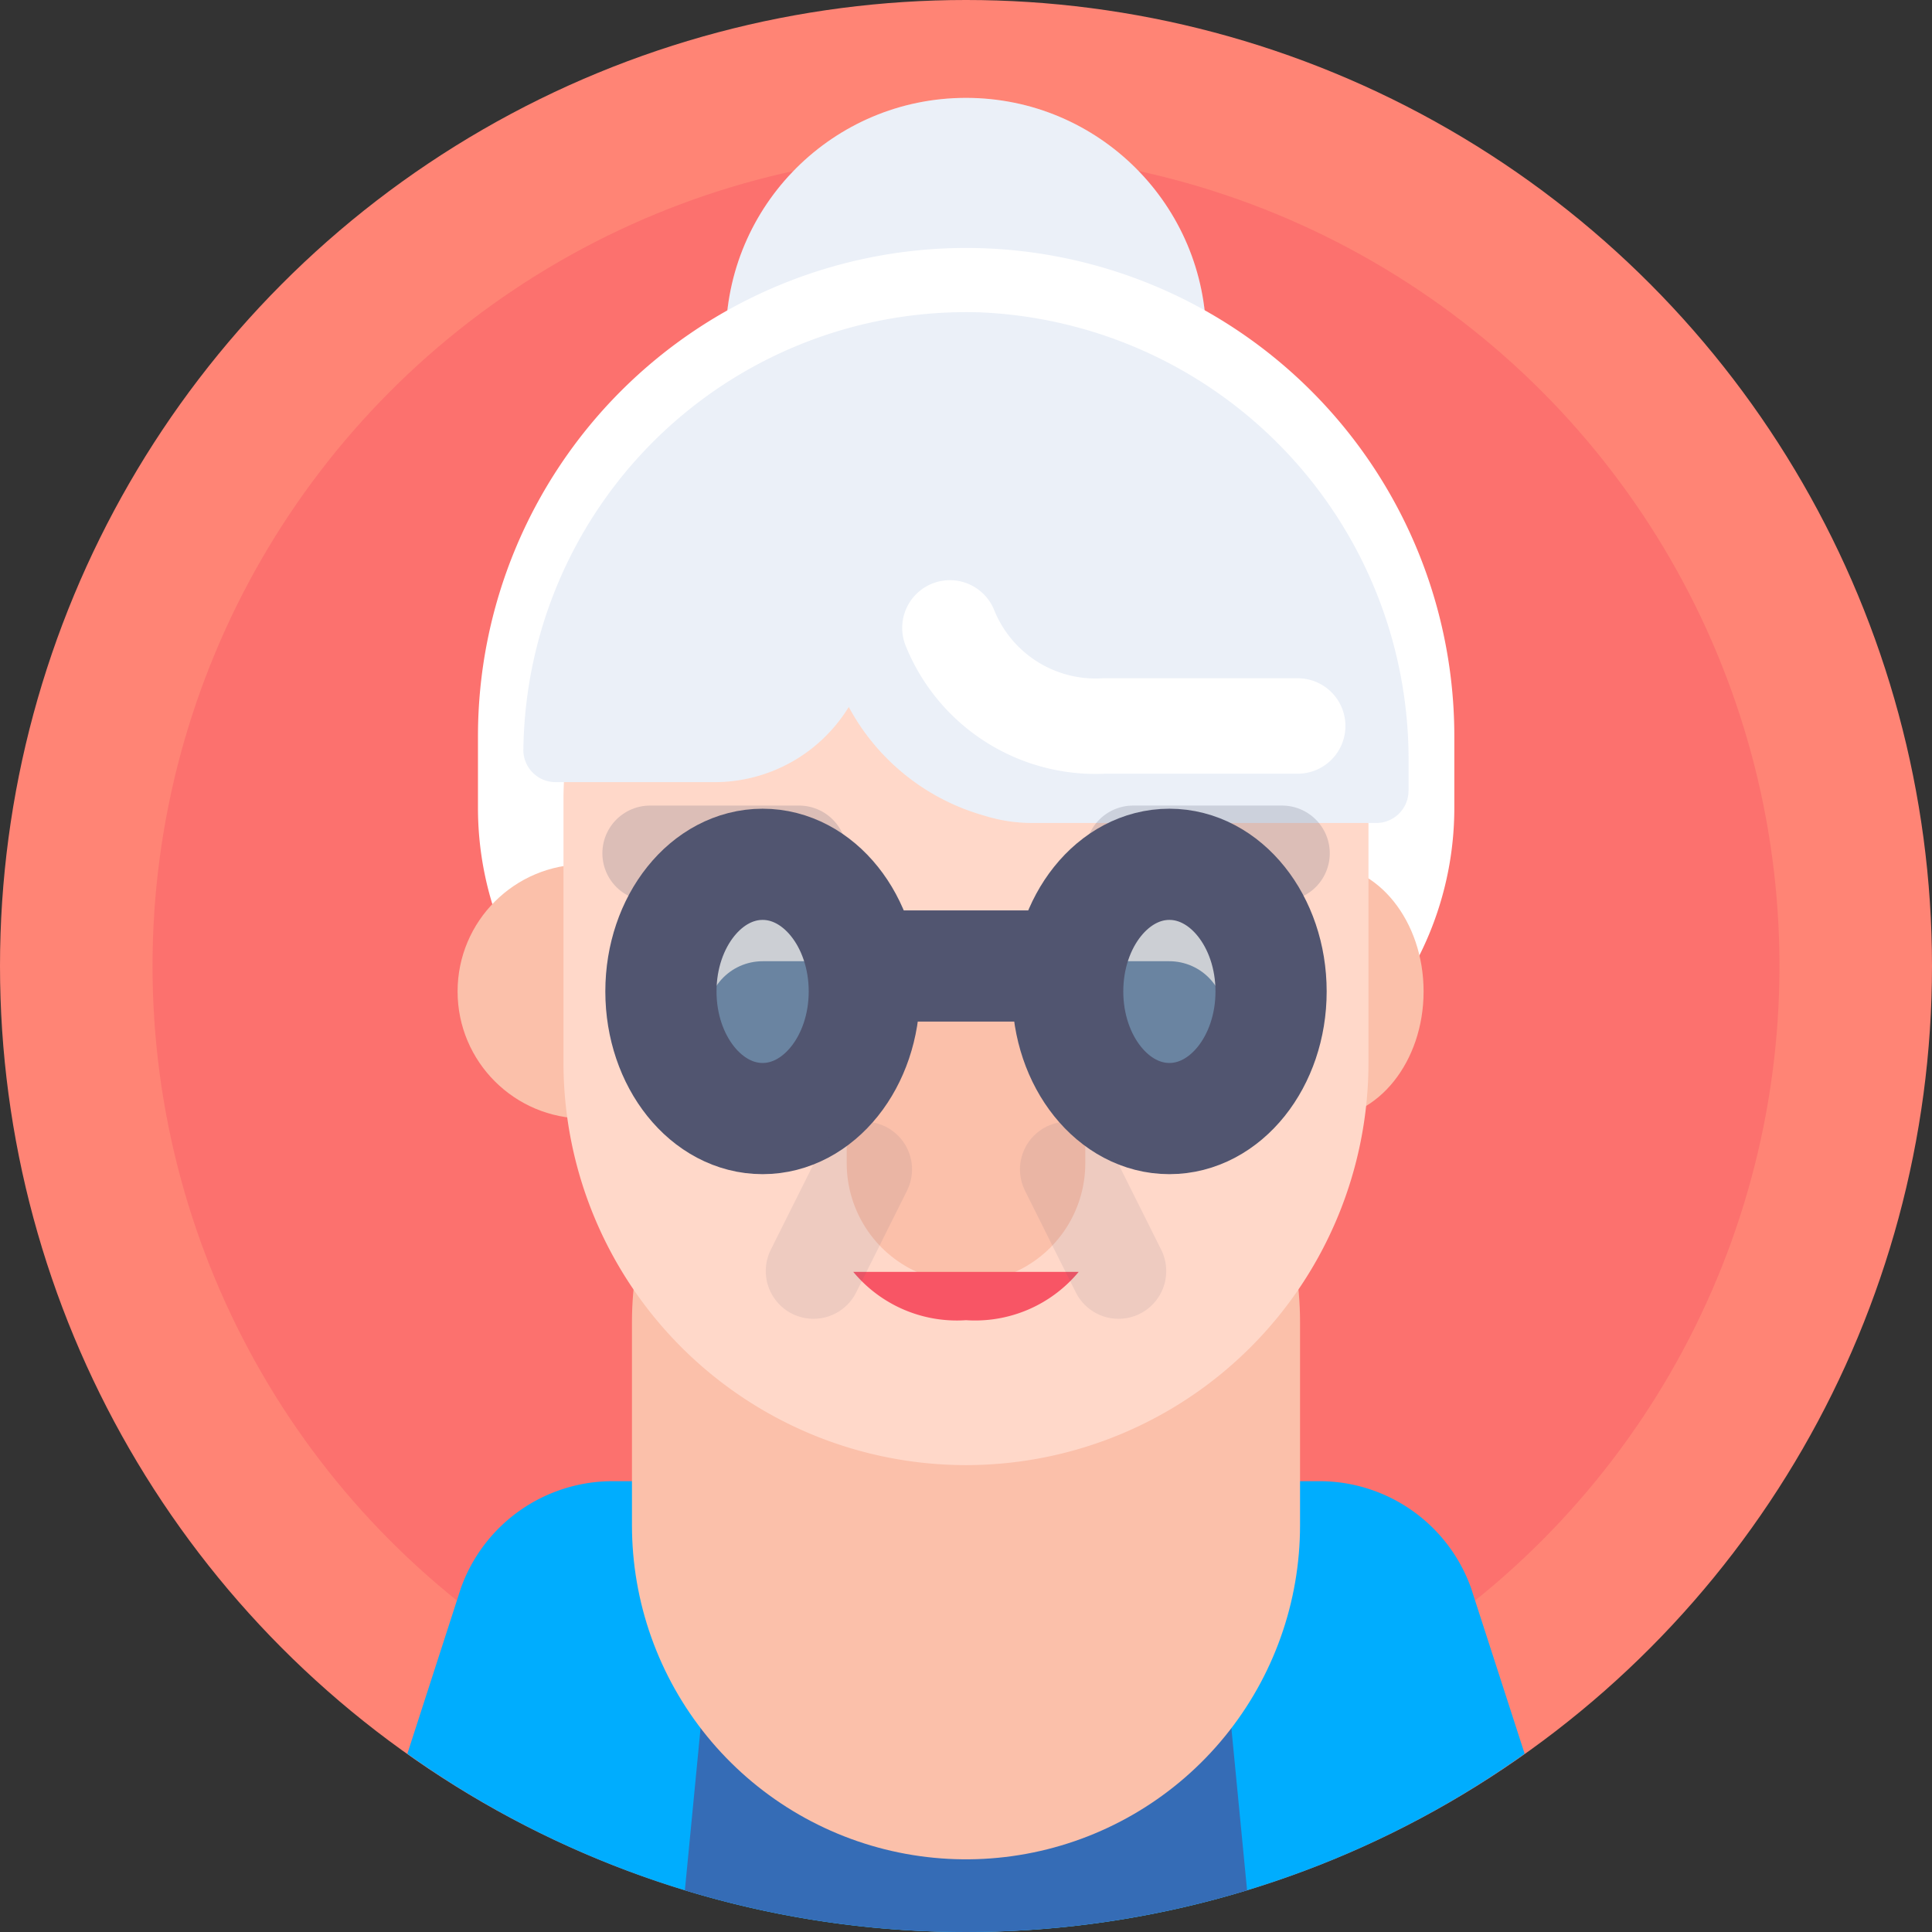 <svg xmlns="http://www.w3.org/2000/svg" width="40.486" height="40.486" viewBox="0 0 40.486 40.486">
  <rect x="0" y="0" width="40.486" height="40.486" fill="#333333" stroke="none"/>
  <g id="Group_1713" data-name="Group 1713" transform="translate(0)">
    <circle id="Ellipse_61" data-name="Ellipse 61" cx="20.243" cy="20.243" r="20.243" transform="translate(0 0)" fill="#ff8475"/>
    <circle id="Ellipse_62" data-name="Ellipse 62" cx="17.047" cy="17.047" r="17.047" transform="translate(3.196 3.196)" fill="#f85565" opacity="0.4"/>
    <circle id="Ellipse_63" data-name="Ellipse 63" cx="5.034" cy="5.034" r="5.034" transform="translate(15.209 2.051)" fill="#fff"/>
    <circle id="Ellipse_64" data-name="Ellipse 64" cx="5.034" cy="5.034" r="5.034" transform="translate(15.209 2.051)" fill="#356cb6" opacity="0.1"/>
    <path id="Path_2511" data-name="Path 2511" d="M43.9,19.4h0A10.233,10.233,0,0,1,54.136,29.633v1.5a6.9,6.9,0,0,1-6.9,6.9h-6.66a6.9,6.9,0,0,1-6.9-6.9v-1.5A10.233,10.233,0,0,1,43.9,19.4Z" transform="translate(-23.66 -14.204)" fill="#fff"/>
    <ellipse id="Ellipse_65" data-name="Ellipse 65" cx="2.131" cy="2.664" rx="2.131" ry="2.664" transform="translate(25.57 18.112)" fill="#fbc0aa"/>
    <path id="Path_2512" data-name="Path 2512" d="M41.007,105.447a20.142,20.142,0,0,0,11.707-3.735L51.591,98.24A3.374,3.374,0,0,0,48.43,96H33.6a3.374,3.374,0,0,0-3.178,2.241L29.3,101.712A20.142,20.142,0,0,0,41.007,105.447Z" transform="translate(-20.764 -64.961)" fill="#00adfe"/>
    <path id="Path_2513" data-name="Path 2513" d="M46.54,104.573a20.294,20.294,0,0,0,11.781,0L57.491,96H47.37Z" transform="translate(-32.188 -64.961)" fill="#356cb6"/>
    <ellipse id="Ellipse_66" data-name="Ellipse 66" cx="0.533" cy="1.598" rx="0.533" ry="1.598" transform="translate(17.047 29.832)" fill="#fff"/>
    <circle id="Ellipse_67" data-name="Ellipse 67" cx="1.065" cy="1.065" r="1.065" transform="translate(17.047 31.963)" fill="#fff"/>
    <ellipse id="Ellipse_68" data-name="Ellipse 68" cx="0.533" cy="1.598" rx="0.533" ry="1.598" transform="translate(22.374 29.832)" fill="#fff"/>
    <circle id="Ellipse_69" data-name="Ellipse 69" cx="1.065" cy="1.065" r="1.065" transform="translate(21.308 31.963)" fill="#fff"/>
    <circle id="Ellipse_70" data-name="Ellipse 70" cx="1.065" cy="1.065" r="1.065" transform="translate(18.112 33.028)" fill="#fff"/>
    <circle id="Ellipse_71" data-name="Ellipse 71" cx="1.065" cy="1.065" r="1.065" transform="translate(19.178 34.093)" fill="#fff"/>
    <circle id="Ellipse_72" data-name="Ellipse 72" cx="1.065" cy="1.065" r="1.065" transform="translate(20.243 33.028)" fill="#fff"/>
    <line id="Line_44" data-name="Line 44" y2="4.262" transform="translate(20.243 27.701)" fill="none" stroke="#fbc0aa" stroke-linecap="round" stroke-linejoin="round" stroke-width="14"/>
    <circle id="Ellipse_73" data-name="Ellipse 73" cx="2.664" cy="2.664" r="2.664" transform="translate(9.589 18.112)" fill="#fbc0aa"/>
    <path id="Path_2514" data-name="Path 2514" d="M47.435,50.949A8.435,8.435,0,0,1,39,42.515v-5.56a8.435,8.435,0,0,1,16.869,0v5.56A8.435,8.435,0,0,1,47.435,50.949Z" transform="translate(-27.192 -20.247)" fill="#ffd8c9"/>
    <path id="Path_2515" data-name="Path 2515" d="M55.059,33.419v-.58a9.376,9.376,0,0,0-8.995-9.447,9.281,9.281,0,0,0-9.555,9.251v-.081a.675.675,0,0,0,.675.675h3.33a3.3,3.3,0,0,0,2.814-1.576h0a4.659,4.659,0,0,0,2.837,2.277,3.374,3.374,0,0,0,1.012.155h7.193a.675.675,0,0,0,.688-.675Z" transform="translate(-25.542 -16.847)" fill="#fff"/>
    <path id="Path_2516" data-name="Path 2516" d="M55.059,33.419v-.58a9.376,9.376,0,0,0-8.995-9.447,9.281,9.281,0,0,0-9.555,9.251v-.081a.675.675,0,0,0,.675.675h3.33a3.3,3.3,0,0,0,2.814-1.576h0a4.659,4.659,0,0,0,2.837,2.277,3.374,3.374,0,0,0,1.012.155h7.193a.675.675,0,0,0,.688-.675Z" transform="translate(-25.542 -16.847)" fill="#356cb6" opacity="0.1"/>
    <path id="Path_2517" data-name="Path 2517" d="M63,43a3.292,3.292,0,0,0,3.239,2.055h4.049" transform="translate(-43.094 -29.842)" fill="none" stroke="#fff" stroke-linecap="round" stroke-miterlimit="10" stroke-width="2"/>
    <line id="Line_45" data-name="Line 45" y2="2.193" transform="translate(20.243 22.183)" fill="none" stroke="#fbc0aa" stroke-linecap="round" stroke-linejoin="round" stroke-width="5"/>
    <line id="Line_46" data-name="Line 46" x1="3.121" transform="translate(13.623 17.881)" fill="none" stroke="#515570" stroke-linecap="round" stroke-linejoin="round" stroke-width="2" opacity="0.2"/>
    <line id="Line_47" data-name="Line 47" x1="3.121" transform="translate(23.745 17.881)" fill="none" stroke="#515570" stroke-linecap="round" stroke-linejoin="round" stroke-width="2" opacity="0.2"/>
    <path id="Path_2518" data-name="Path 2518" d="M59.362,84.012A2.819,2.819,0,0,0,61.723,83H57A2.819,2.819,0,0,0,59.362,84.012Z" transform="translate(-39.119 -56.347)" fill="#f85565"/>
    <line id="Line_48" data-name="Line 48" x2="1.065" transform="translate(23.439 21.308)" fill="none" stroke="#515570" stroke-linecap="round" stroke-linejoin="round" stroke-width="2.33" opacity="0.7"/>
    <line id="Line_49" data-name="Line 49" x2="1.065" transform="translate(15.981 21.308)" fill="none" stroke="#515570" stroke-linecap="round" stroke-linejoin="round" stroke-width="2.33" opacity="0.7"/>
    <ellipse id="Ellipse_74" data-name="Ellipse 74" cx="2.131" cy="2.664" rx="2.131" ry="2.664" transform="translate(13.85 18.112)" fill="#00adfe" opacity="0.2"/>
    <ellipse id="Ellipse_75" data-name="Ellipse 75" cx="2.131" cy="2.664" rx="2.131" ry="2.664" transform="translate(13.85 18.112)" fill="none" stroke="#515570" stroke-linecap="round" stroke-linejoin="round" stroke-width="2.33"/>
    <ellipse id="Ellipse_76" data-name="Ellipse 76" cx="2.131" cy="2.664" rx="2.131" ry="2.664" transform="translate(22.374 18.112)" fill="#00adfe" opacity="0.2"/>
    <ellipse id="Ellipse_77" data-name="Ellipse 77" cx="2.131" cy="2.664" rx="2.131" ry="2.664" transform="translate(22.374 18.112)" fill="none" stroke="#515570" stroke-linecap="round" stroke-linejoin="round" stroke-width="2.33"/>
    <line id="Line_50" data-name="Line 50" x2="4.262" transform="translate(18.112 20.243)" fill="none" stroke="#515570" stroke-linecap="round" stroke-linejoin="round" stroke-width="2.33"/>
    <line id="Line_51" data-name="Line 51" y1="2.131" x2="1.065" transform="translate(17.047 24.505)" fill="none" stroke="#515570" stroke-linecap="round" stroke-linejoin="round" stroke-width="2" opacity="0.1"/>
    <line id="Line_52" data-name="Line 52" x1="1.065" y1="2.131" transform="translate(22.374 24.505)" fill="none" stroke="#515570" stroke-linecap="round" stroke-linejoin="round" stroke-width="2" opacity="0.1"/>
  </g>
</svg>
